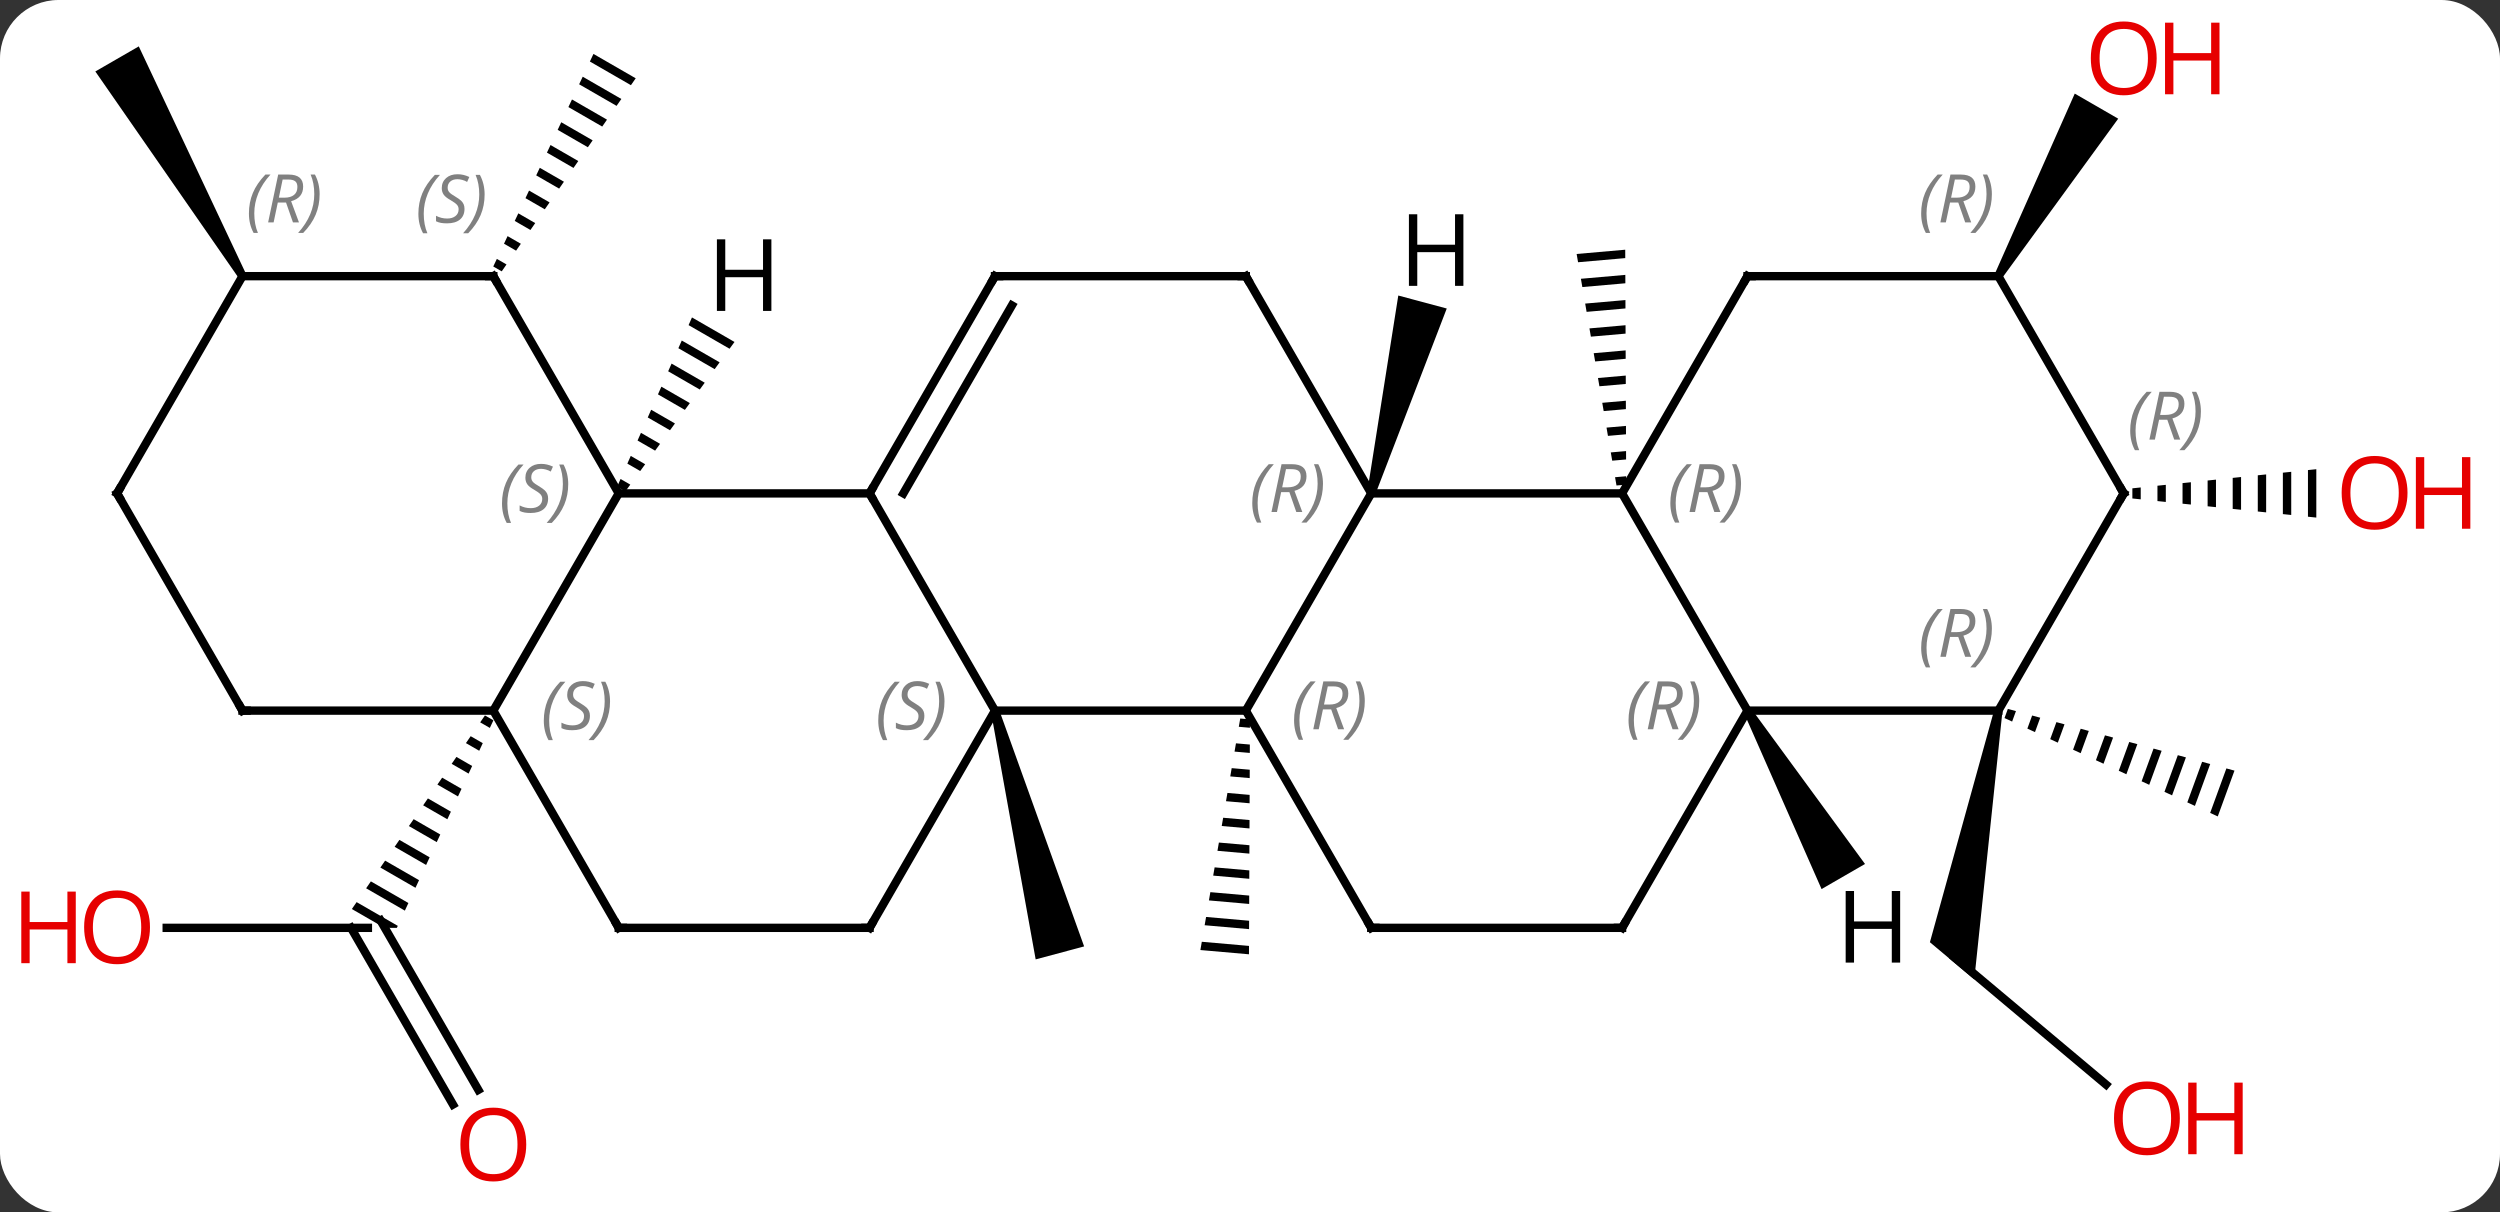 <svg width="299" viewBox="0 0 299 145" style="fill-opacity:1; color-rendering:auto; color-interpolation:auto; text-rendering:auto; stroke:black; stroke-linecap:square; stroke-miterlimit:10; shape-rendering:auto; stroke-opacity:1; fill:black; stroke-dasharray:none; font-weight:normal; stroke-width:1; font-family:'Open Sans'; font-style:normal; stroke-linejoin:miter; font-size:12; stroke-dashoffset:0; image-rendering:auto;" height="145" class="cas-substance-image" xmlns:xlink="http://www.w3.org/1999/xlink" xmlns="http://www.w3.org/2000/svg"><rect x="0" y="0" width="299" height="145" fill="#333333" stroke="none"/><svg class="cas-substance-single-component"><rect y="0" x="0" width="299" stroke="none" ry="7" rx="7" height="145" fill="white" class="cas-substance-group"/><svg y="0" x="0" width="299" viewBox="0 0 299 145" style="fill:black;" height="145" class="cas-substance-single-component-image"><svg><g><g transform="translate(149,72)" style="text-rendering:geometricPrecision; color-rendering:optimizeQuality; color-interpolation:linearRGB; stroke-linecap:butt; image-rendering:optimizeQuality;"><path style="stroke:none;" d="M-0.668 13.935 L-0.839 14.924 L-0.839 14.924 L0.49 15.041 L0.49 15.041 L0.494 14.037 L0.494 14.037 L-0.668 13.935 ZM-1.179 16.902 L-1.349 17.891 L-1.349 17.891 L0.477 18.051 L0.477 18.051 L0.481 17.048 L0.481 17.048 L-1.179 16.902 ZM-1.69 19.869 L-1.86 20.858 L-1.86 20.858 L0.465 21.061 L0.465 21.061 L0.469 20.058 L0.469 20.058 L-1.69 19.869 ZM-2.2 22.835 L-2.37 23.824 L-2.37 23.824 L0.452 24.072 L0.452 24.072 L0.456 23.068 L0.456 23.068 L-2.2 22.835 ZM-2.711 25.802 L-2.881 26.791 L-2.881 26.791 L0.44 27.082 L0.44 27.082 L0.444 26.079 L0.444 26.079 L-2.711 25.802 ZM-3.221 28.769 L-3.392 29.758 L-3.392 29.758 L0.427 30.093 L0.427 30.093 L0.431 29.089 L0.431 29.089 L-3.221 28.769 ZM-3.732 31.736 L-3.902 32.724 L-3.902 32.724 L0.414 33.103 L0.414 33.103 L0.419 32.099 L0.419 32.099 L-3.732 31.736 ZM-4.243 34.702 L-4.413 35.691 L-4.413 35.691 L0.402 36.113 L0.402 36.113 L0.406 35.11 L0.406 35.11 L-4.243 34.702 ZM-4.753 37.669 L-4.924 38.658 L-4.924 38.658 L0.389 39.124 L0.389 39.124 L0.394 38.12 L0.394 38.12 L-4.753 37.669 ZM-5.264 40.636 L-5.434 41.625 L-5.434 41.625 L0.377 42.134 L0.377 42.134 L0.381 41.131 L0.381 41.131 L-5.264 40.636 Z"/><path style="stroke:none;" d="M-30.483 13.119 L-29.517 12.861 L-19.338 41.191 L-25.134 42.743 Z"/><path style="stroke:none;" d="M45.377 -42.134 L39.566 -41.625 L39.566 -41.625 L39.736 -40.636 L39.736 -40.636 L45.381 -41.131 L45.381 -41.131 L45.377 -42.134 ZM45.389 -39.124 L40.076 -38.658 L40.076 -38.658 L40.247 -37.669 L40.247 -37.669 L45.394 -38.12 L45.394 -38.12 L45.389 -39.124 ZM45.402 -36.113 L40.587 -35.691 L40.587 -35.691 L40.757 -34.702 L40.757 -34.702 L45.406 -35.11 L45.406 -35.11 L45.402 -36.113 ZM45.414 -33.103 L41.098 -32.724 L41.098 -32.724 L41.268 -31.736 L41.268 -31.736 L45.419 -32.099 L45.419 -32.099 L45.414 -33.103 ZM45.427 -30.093 L41.608 -29.758 L41.608 -29.758 L41.779 -28.769 L41.779 -28.769 L45.431 -29.089 L45.431 -29.089 L45.427 -30.093 ZM45.44 -27.082 L42.119 -26.791 L42.119 -26.791 L42.289 -25.802 L42.289 -25.802 L45.444 -26.079 L45.44 -27.082 ZM45.452 -24.072 L42.63 -23.824 L42.63 -23.824 L42.8 -22.835 L42.8 -22.835 L45.456 -23.068 L45.456 -23.068 L45.452 -24.072 ZM45.465 -21.061 L43.14 -20.858 L43.14 -20.858 L43.31 -19.869 L45.469 -20.058 L45.465 -21.061 ZM45.477 -18.051 L43.651 -17.891 L43.651 -17.891 L43.821 -16.902 L43.821 -16.902 L45.481 -17.048 L45.481 -17.048 L45.477 -18.051 ZM45.49 -15.041 L44.161 -14.924 L44.161 -14.924 L44.332 -13.935 L44.332 -13.935 L45.494 -14.037 L45.494 -14.037 L45.49 -15.041 Z"/><line y2="38.97" y1="38.97" x2="-129.062" x1="-105" style="fill:none;"/><line y2="60.1" y1="38.97" x2="-94.822" x1="-107.021" style="fill:none;"/><line y2="58.35" y1="38.095" x2="-91.791" x1="-103.484" style="fill:none;"/><path style="stroke:none;" d="M-91.001 13.567 L-91.57 14.394 L-90.414 15.06 L-89.99 14.15 L-89.99 14.15 L-91.001 13.567 ZM-92.707 16.048 L-93.275 16.875 L-91.684 17.792 L-91.261 16.881 L-92.707 16.048 ZM-94.412 18.528 L-94.981 19.355 L-92.955 20.523 L-92.531 19.613 L-94.412 18.528 ZM-96.117 21.009 L-96.686 21.836 L-94.225 23.255 L-93.802 22.344 L-96.117 21.009 ZM-97.823 23.49 L-98.391 24.317 L-95.496 25.986 L-95.073 25.076 L-95.073 25.076 L-97.823 23.49 ZM-99.528 25.971 L-100.096 26.797 L-100.096 26.797 L-96.767 28.718 L-96.343 27.807 L-99.528 25.971 ZM-101.233 28.451 L-101.802 29.278 L-98.037 31.449 L-97.614 30.538 L-101.233 28.451 ZM-102.939 30.932 L-103.507 31.759 L-99.308 34.18 L-98.884 33.27 L-98.884 33.27 L-102.939 30.932 ZM-104.644 33.413 L-105.212 34.24 L-105.212 34.24 L-100.579 36.912 L-100.579 36.912 L-100.155 36.001 L-100.155 36.001 L-104.644 33.413 ZM-106.349 35.893 L-106.918 36.72 L-106.918 36.72 L-103.016 38.97 L-101.536 38.97 L-101.425 38.733 L-101.425 38.733 L-106.349 35.893 Z"/><path style="stroke:none;" d="M-78.023 -65.55 L-78.451 -64.642 L-73.541 -61.811 L-72.969 -62.636 L-78.023 -65.55 ZM-79.307 -62.827 L-79.735 -61.919 L-79.735 -61.919 L-75.258 -59.337 L-75.258 -59.337 L-74.686 -60.162 L-74.686 -60.162 L-79.307 -62.827 ZM-80.591 -60.103 L-81.019 -59.195 L-76.975 -56.863 L-76.403 -57.688 L-76.403 -57.688 L-80.591 -60.103 ZM-81.875 -57.379 L-82.303 -56.471 L-78.692 -54.389 L-78.692 -54.389 L-78.12 -55.214 L-78.12 -55.214 L-81.875 -57.379 ZM-83.158 -54.655 L-83.586 -53.747 L-83.586 -53.747 L-80.409 -51.915 L-80.409 -51.915 L-79.837 -52.74 L-79.837 -52.74 L-83.158 -54.655 ZM-84.442 -51.931 L-84.87 -51.024 L-82.126 -49.441 L-81.554 -50.266 L-84.442 -51.931 ZM-85.726 -49.208 L-86.154 -48.3 L-83.843 -46.967 L-83.843 -46.967 L-83.271 -47.792 L-83.271 -47.792 L-85.726 -49.208 ZM-87.01 -46.484 L-87.437 -45.576 L-87.437 -45.576 L-85.56 -44.493 L-84.988 -45.318 L-87.01 -46.484 ZM-88.293 -43.76 L-88.721 -42.852 L-88.721 -42.852 L-87.277 -42.02 L-86.705 -42.844 L-86.705 -42.844 L-88.293 -43.76 ZM-89.577 -41.036 L-90.005 -40.129 L-88.994 -39.546 L-88.994 -39.546 L-88.422 -40.37 L-88.422 -40.37 L-89.577 -41.036 Z"/><line y2="57.711" y1="42.534" x2="102.878" x1="84.792" style="fill:none;"/><path style="stroke:none;" d="M89.508 12.903 L90.492 13.077 L87.124 45.144 L81.817 40.69 Z"/><path style="stroke:none;" d="M91.139 12.784 L90.74 13.88 L90.74 13.88 L91.65 14.3 L92.107 13.047 L91.139 12.784 ZM94.043 13.575 L93.472 15.14 L94.383 15.561 L95.011 13.838 L95.011 13.838 L94.043 13.575 ZM96.947 14.366 L96.205 16.401 L96.205 16.401 L97.116 16.821 L97.915 14.629 L97.915 14.629 L96.947 14.366 ZM99.851 15.157 L98.938 17.662 L99.849 18.082 L99.849 18.082 L100.819 15.42 L99.851 15.157 ZM102.755 15.948 L101.671 18.922 L102.582 19.342 L102.582 19.342 L103.724 16.211 L102.755 15.948 ZM105.659 16.738 L104.403 20.183 L104.403 20.183 L105.314 20.603 L106.627 17.002 L105.659 16.738 ZM108.564 17.529 L107.136 21.443 L108.047 21.863 L109.531 17.793 L109.531 17.793 L108.564 17.529 ZM111.468 18.32 L109.869 22.704 L110.78 23.124 L110.78 23.124 L112.436 18.584 L111.468 18.32 ZM114.372 19.111 L112.602 23.964 L113.512 24.384 L115.34 19.375 L114.372 19.111 ZM117.276 19.902 L115.334 25.225 L116.245 25.645 L116.245 25.645 L118.244 20.166 L118.244 20.166 L117.276 19.902 Z"/><path style="stroke:none;" d="M90.433 -38.72 L89.567 -39.22 L99.141 -60.805 L104.337 -57.805 Z"/><path style="stroke:none;" d="M-119.567 -39.22 L-120.433 -38.72 L-137.598 -63.453 L-132.402 -66.453 Z"/><path style="stroke:none;" d="M107.031 -13.701 L106.031 -13.597 L106.031 -12.383 L107.031 -12.279 L107.031 -13.701 ZM110.031 -14.013 L109.031 -13.909 L109.031 -12.071 L110.031 -11.967 L110.031 -14.013 ZM113.031 -14.324 L112.031 -14.22 L112.031 -11.759 L113.031 -11.656 L113.031 -14.324 ZM116.031 -14.636 L115.031 -14.532 L115.031 -11.448 L116.031 -11.344 L116.031 -11.344 L116.031 -14.636 ZM119.031 -14.948 L118.031 -14.844 L118.031 -14.844 L118.031 -11.136 L118.031 -11.136 L119.031 -11.032 L119.031 -14.948 ZM122.031 -15.259 L121.031 -15.156 L121.031 -10.824 L122.031 -10.72 L122.031 -15.259 ZM125.031 -15.571 L124.031 -15.467 L124.031 -10.513 L125.031 -10.409 L125.031 -15.571 ZM128.031 -15.883 L127.031 -15.779 L127.031 -10.201 L128.031 -10.097 L128.031 -15.883 Z"/><line y2="12.99" y1="12.99" x2="-30" x1="0" style="fill:none;"/><line y2="-12.99" y1="12.99" x2="15" x1="0" style="fill:none;"/><line y2="38.97" y1="12.99" x2="15" x1="0" style="fill:none;"/><line y2="-12.99" y1="12.99" x2="-45" x1="-30" style="fill:none;"/><line y2="38.97" y1="12.99" x2="-45" x1="-30" style="fill:none;"/><line y2="-12.99" y1="-12.99" x2="45" x1="15" style="fill:none;"/><line y2="-38.97" y1="-12.99" x2="0" x1="15" style="fill:none;"/><line y2="38.97" y1="38.97" x2="45" x1="15" style="fill:none;"/><line y2="-12.99" y1="-12.99" x2="-75" x1="-45" style="fill:none;"/><line y2="-38.97" y1="-12.99" x2="-30" x1="-45" style="fill:none;"/><line y2="-35.47" y1="-12.99" x2="-27.979" x1="-40.959" style="fill:none;"/><line y2="38.97" y1="38.97" x2="-75" x1="-45" style="fill:none;"/><line y2="12.99" y1="-12.99" x2="60" x1="45" style="fill:none;"/><line y2="-38.97" y1="-12.99" x2="60" x1="45" style="fill:none;"/><line y2="-38.97" y1="-38.97" x2="-30" x1="0" style="fill:none;"/><line y2="12.99" y1="38.97" x2="60" x1="45" style="fill:none;"/><line y2="12.99" y1="-12.99" x2="-90" x1="-75" style="fill:none;"/><line y2="-38.97" y1="-12.99" x2="-90" x1="-75" style="fill:none;"/><line y2="12.99" y1="38.97" x2="-90" x1="-75" style="fill:none;"/><line y2="12.99" y1="12.99" x2="90" x1="60" style="fill:none;"/><line y2="-38.97" y1="-38.97" x2="90" x1="60" style="fill:none;"/><line y2="12.99" y1="12.99" x2="-120" x1="-90" style="fill:none;"/><line y2="-38.97" y1="-38.97" x2="-120" x1="-90" style="fill:none;"/><line y2="-12.99" y1="12.99" x2="105" x1="90" style="fill:none;"/><line y2="-12.99" y1="-38.97" x2="105" x1="90" style="fill:none;"/><line y2="-12.99" y1="12.99" x2="-135" x1="-120" style="fill:none;"/><line y2="-12.99" y1="-38.97" x2="-135" x1="-120" style="fill:none;"/><path style="stroke:none;" d="M15.483 -12.861 L14.517 -13.119 L18.235 -36.655 L24.031 -35.102 Z"/><path style="stroke:none;" d="M-66.24 -34.035 L-66.646 -33.114 L-61.746 -30.289 L-61.153 -31.101 L-61.153 -31.101 L-66.24 -34.035 ZM-67.46 -31.274 L-67.867 -30.354 L-63.527 -27.851 L-63.527 -27.851 L-62.933 -28.664 L-67.46 -31.274 ZM-68.68 -28.514 L-69.087 -27.594 L-65.308 -25.414 L-64.714 -26.227 L-68.68 -28.514 ZM-69.901 -25.753 L-70.308 -24.833 L-70.308 -24.833 L-67.088 -22.977 L-67.088 -22.977 L-66.495 -23.789 L-66.495 -23.789 L-69.901 -25.753 ZM-71.121 -22.993 L-71.528 -22.073 L-68.869 -20.54 L-68.869 -20.54 L-68.275 -21.352 L-68.275 -21.352 L-71.121 -22.993 ZM-72.341 -20.233 L-72.748 -19.313 L-70.649 -18.102 L-70.649 -18.102 L-70.056 -18.915 L-72.341 -20.233 ZM-73.562 -17.472 L-73.969 -16.552 L-72.43 -15.665 L-71.837 -16.477 L-73.562 -17.472 ZM-74.782 -14.712 L-75.189 -13.792 L-74.211 -13.228 L-73.617 -14.04 L-74.782 -14.712 Z"/><path style="stroke:none;" d="M59.567 13.24 L60.433 12.74 L74.054 31.332 L68.858 34.332 Z"/></g><g transform="translate(149,72)" style="fill:rgb(230,0,0); text-rendering:geometricPrecision; color-rendering:optimizeQuality; image-rendering:optimizeQuality; font-family:'Open Sans'; stroke:rgb(230,0,0); color-interpolation:linearRGB;"><path style="stroke:none;" d="M-131.062 38.9 Q-131.062 40.962 -132.102 42.142 Q-133.141 43.322 -134.984 43.322 Q-136.875 43.322 -137.906 42.157 Q-138.938 40.993 -138.938 38.884 Q-138.938 36.79 -137.906 35.642 Q-136.875 34.493 -134.984 34.493 Q-133.125 34.493 -132.094 35.665 Q-131.062 36.837 -131.062 38.9 ZM-137.891 38.9 Q-137.891 40.634 -137.148 41.54 Q-136.406 42.447 -134.984 42.447 Q-133.562 42.447 -132.836 41.548 Q-132.109 40.65 -132.109 38.9 Q-132.109 37.165 -132.836 36.275 Q-133.562 35.384 -134.984 35.384 Q-136.406 35.384 -137.148 36.282 Q-137.891 37.181 -137.891 38.9 Z"/><path style="stroke:none;" d="M-139.938 43.197 L-140.938 43.197 L-140.938 39.165 L-145.453 39.165 L-145.453 43.197 L-146.453 43.197 L-146.453 34.634 L-145.453 34.634 L-145.453 38.275 L-140.938 38.275 L-140.938 34.634 L-139.938 34.634 L-139.938 43.197 Z"/><path style="stroke:none;" d="M-86.062 64.883 Q-86.062 66.945 -87.102 68.125 Q-88.141 69.305 -89.984 69.305 Q-91.875 69.305 -92.906 68.141 Q-93.938 66.976 -93.938 64.867 Q-93.938 62.773 -92.906 61.625 Q-91.875 60.476 -89.984 60.476 Q-88.125 60.476 -87.094 61.648 Q-86.062 62.82 -86.062 64.883 ZM-92.891 64.883 Q-92.891 66.617 -92.148 67.523 Q-91.406 68.43 -89.984 68.43 Q-88.562 68.43 -87.836 67.531 Q-87.109 66.633 -87.109 64.883 Q-87.109 63.148 -87.836 62.258 Q-88.562 61.367 -89.984 61.367 Q-91.406 61.367 -92.148 62.266 Q-92.891 63.164 -92.891 64.883 Z"/><path style="stroke:none;" d="M111.71 61.748 Q111.71 63.81 110.67 64.99 Q109.631 66.17 107.788 66.17 Q105.897 66.17 104.866 65.005 Q103.835 63.841 103.835 61.732 Q103.835 59.638 104.866 58.49 Q105.897 57.341 107.788 57.341 Q109.647 57.341 110.678 58.513 Q111.71 59.685 111.71 61.748 ZM104.881 61.748 Q104.881 63.482 105.624 64.388 Q106.366 65.295 107.788 65.295 Q109.21 65.295 109.936 64.396 Q110.663 63.498 110.663 61.748 Q110.663 60.013 109.936 59.123 Q109.21 58.232 107.788 58.232 Q106.366 58.232 105.624 59.13 Q104.881 60.029 104.881 61.748 Z"/><path style="stroke:none;" d="M119.225 66.045 L118.225 66.045 L118.225 62.013 L113.71 62.013 L113.71 66.045 L112.71 66.045 L112.71 57.482 L113.71 57.482 L113.71 61.123 L118.225 61.123 L118.225 57.482 L119.225 57.482 L119.225 66.045 Z"/><path style="stroke:none;" d="M108.938 -65.023 Q108.938 -62.961 107.898 -61.781 Q106.859 -60.601 105.016 -60.601 Q103.125 -60.601 102.094 -61.766 Q101.062 -62.93 101.062 -65.039 Q101.062 -67.133 102.094 -68.281 Q103.125 -69.43 105.016 -69.43 Q106.875 -69.43 107.906 -68.258 Q108.938 -67.086 108.938 -65.023 ZM102.109 -65.023 Q102.109 -63.289 102.852 -62.383 Q103.594 -61.476 105.016 -61.476 Q106.438 -61.476 107.164 -62.375 Q107.891 -63.273 107.891 -65.023 Q107.891 -66.758 107.164 -67.648 Q106.438 -68.539 105.016 -68.539 Q103.594 -68.539 102.852 -67.641 Q102.109 -66.742 102.109 -65.023 Z"/><path style="stroke:none;" d="M116.453 -60.726 L115.453 -60.726 L115.453 -64.758 L110.938 -64.758 L110.938 -60.726 L109.938 -60.726 L109.938 -69.289 L110.938 -69.289 L110.938 -65.648 L115.453 -65.648 L115.453 -69.289 L116.453 -69.289 L116.453 -60.726 Z"/><path style="stroke:none;" d="M138.938 -13.06 Q138.938 -10.998 137.898 -9.818 Q136.859 -8.638 135.016 -8.638 Q133.125 -8.638 132.094 -9.803 Q131.062 -10.967 131.062 -13.076 Q131.062 -15.17 132.094 -16.318 Q133.125 -17.467 135.016 -17.467 Q136.875 -17.467 137.906 -16.295 Q138.938 -15.123 138.938 -13.06 ZM132.109 -13.06 Q132.109 -11.326 132.852 -10.42 Q133.594 -9.513 135.016 -9.513 Q136.438 -9.513 137.164 -10.412 Q137.891 -11.31 137.891 -13.06 Q137.891 -14.795 137.164 -15.685 Q136.438 -16.576 135.016 -16.576 Q133.594 -16.576 132.852 -15.678 Q132.109 -14.779 132.109 -13.06 Z"/><path style="stroke:none;" d="M146.453 -8.763 L145.453 -8.763 L145.453 -12.795 L140.938 -12.795 L140.938 -8.763 L139.938 -8.763 L139.938 -17.326 L140.938 -17.326 L140.938 -13.685 L145.453 -13.685 L145.453 -17.326 L146.453 -17.326 L146.453 -8.763 Z"/></g><g transform="translate(149,72)" style="font-size:8px; fill:gray; text-rendering:geometricPrecision; image-rendering:optimizeQuality; color-rendering:optimizeQuality; font-family:'Open Sans'; font-style:italic; stroke:gray; color-interpolation:linearRGB;"><path style="stroke:none;" d="M5.771 14.154 Q5.771 12.826 6.24 11.701 Q6.709 10.576 7.74 9.498 L8.35 9.498 Q7.381 10.56 6.896 11.732 Q6.412 12.904 6.412 14.138 Q6.412 15.467 6.85 16.482 L6.334 16.482 Q5.771 15.451 5.771 14.154 ZM9.225 12.842 L8.725 15.217 L8.068 15.217 L9.271 9.498 L10.521 9.498 Q12.256 9.498 12.256 10.935 Q12.256 12.295 10.818 12.685 L11.756 15.217 L11.037 15.217 L10.209 12.842 L9.225 12.842 ZM9.803 10.092 Q9.412 12.013 9.35 12.263 L10.006 12.263 Q10.756 12.263 11.162 11.935 Q11.568 11.607 11.568 10.982 Q11.568 10.513 11.31 10.303 Q11.053 10.092 10.459 10.092 L9.803 10.092 ZM14.229 11.842 Q14.229 13.17 13.752 14.303 Q13.275 15.435 12.26 16.482 L11.65 16.482 Q13.588 14.326 13.588 11.842 Q13.588 10.513 13.15 9.498 L13.666 9.498 Q14.229 10.56 14.229 11.842 Z"/><path style="stroke:none;" d="M-43.961 14.193 Q-43.961 12.865 -43.492 11.74 Q-43.023 10.615 -41.992 9.537 L-41.383 9.537 Q-42.352 10.599 -42.836 11.771 Q-43.32 12.943 -43.32 14.178 Q-43.32 15.506 -42.883 16.521 L-43.398 16.521 Q-43.961 15.49 -43.961 14.193 ZM-38.445 13.599 Q-38.445 14.428 -38.992 14.881 Q-39.539 15.334 -40.539 15.334 Q-40.945 15.334 -41.258 15.279 Q-41.57 15.224 -41.852 15.084 L-41.852 14.428 Q-41.227 14.756 -40.523 14.756 Q-39.898 14.756 -39.523 14.459 Q-39.148 14.162 -39.148 13.646 Q-39.148 13.334 -39.352 13.107 Q-39.555 12.881 -40.117 12.553 Q-40.711 12.224 -40.938 11.896 Q-41.164 11.568 -41.164 11.115 Q-41.164 10.381 -40.648 9.92 Q-40.133 9.459 -39.289 9.459 Q-38.914 9.459 -38.578 9.537 Q-38.242 9.615 -37.867 9.787 L-38.133 10.381 Q-38.383 10.224 -38.703 10.138 Q-39.023 10.053 -39.289 10.053 Q-39.82 10.053 -40.141 10.326 Q-40.461 10.599 -40.461 11.068 Q-40.461 11.271 -40.391 11.42 Q-40.32 11.568 -40.18 11.701 Q-40.039 11.834 -39.617 12.084 Q-39.055 12.428 -38.852 12.623 Q-38.648 12.818 -38.547 13.053 Q-38.445 13.287 -38.445 13.599 ZM-36.039 11.881 Q-36.039 13.209 -36.516 14.342 Q-36.992 15.474 -38.008 16.521 L-38.617 16.521 Q-36.68 14.365 -36.68 11.881 Q-36.68 10.553 -37.117 9.537 L-36.602 9.537 Q-36.039 10.599 -36.039 11.881 Z"/><path style="stroke:none;" d="M0.771 -11.826 Q0.771 -13.154 1.24 -14.279 Q1.709 -15.404 2.74 -16.482 L3.35 -16.482 Q2.381 -15.42 1.897 -14.248 Q1.412 -13.076 1.412 -11.842 Q1.412 -10.513 1.85 -9.498 L1.334 -9.498 Q0.771 -10.529 0.771 -11.826 ZM4.225 -13.138 L3.725 -10.763 L3.068 -10.763 L4.271 -16.482 L5.521 -16.482 Q7.256 -16.482 7.256 -15.045 Q7.256 -13.685 5.818 -13.295 L6.756 -10.763 L6.037 -10.763 L5.209 -13.138 L4.225 -13.138 ZM4.803 -15.888 Q4.412 -13.967 4.35 -13.717 L5.006 -13.717 Q5.756 -13.717 6.162 -14.045 Q6.568 -14.373 6.568 -14.998 Q6.568 -15.467 6.311 -15.678 Q6.053 -15.888 5.459 -15.888 L4.803 -15.888 ZM9.229 -14.138 Q9.229 -12.81 8.752 -11.678 Q8.275 -10.545 7.26 -9.498 L6.65 -9.498 Q8.588 -11.654 8.588 -14.138 Q8.588 -15.467 8.15 -16.482 L8.666 -16.482 Q9.229 -15.42 9.229 -14.138 Z"/></g><g transform="translate(149,72)" style="stroke-linecap:butt; font-size:8px; text-rendering:geometricPrecision; image-rendering:optimizeQuality; color-rendering:optimizeQuality; font-family:'Open Sans'; font-style:italic; color-interpolation:linearRGB; stroke-miterlimit:5;"><path style="fill:none;" d="M14.75 38.537 L15 38.97 L15.5 38.97"/><path style="fill:none;" d="M-44.75 -13.423 L-45 -12.99 L-44.75 -12.557"/><path style="fill:none;" d="M-44.75 38.537 L-45 38.97 L-45.5 38.97"/><path style="fill:gray; stroke:none;" d="M50.772 -11.826 Q50.772 -13.154 51.24 -14.279 Q51.709 -15.404 52.74 -16.482 L53.35 -16.482 Q52.381 -15.42 51.897 -14.248 Q51.412 -13.076 51.412 -11.842 Q51.412 -10.513 51.85 -9.498 L51.334 -9.498 Q50.772 -10.529 50.772 -11.826 ZM54.225 -13.138 L53.725 -10.763 L53.068 -10.763 L54.272 -16.482 L55.522 -16.482 Q57.256 -16.482 57.256 -15.045 Q57.256 -13.685 55.818 -13.295 L56.756 -10.763 L56.037 -10.763 L55.209 -13.138 L54.225 -13.138 ZM54.803 -15.888 Q54.412 -13.967 54.35 -13.717 L55.006 -13.717 Q55.756 -13.717 56.162 -14.045 Q56.568 -14.373 56.568 -14.998 Q56.568 -15.467 56.31 -15.678 Q56.053 -15.888 55.459 -15.888 L54.803 -15.888 ZM59.228 -14.138 Q59.228 -12.81 58.752 -11.678 Q58.275 -10.545 57.26 -9.498 L56.65 -9.498 Q58.588 -11.654 58.588 -14.138 Q58.588 -15.467 58.15 -16.482 L58.666 -16.482 Q59.228 -15.42 59.228 -14.138 Z"/><path style="fill:none;" d="M0.25 -38.537 L0 -38.97 L-0.5 -38.97"/><path style="fill:none;" d="M44.5 38.97 L45 38.97 L45.25 38.537"/><path style="fill:gray; stroke:none;" d="M-88.961 -11.787 Q-88.961 -13.115 -88.492 -14.24 Q-88.023 -15.365 -86.992 -16.443 L-86.383 -16.443 Q-87.352 -15.381 -87.836 -14.209 Q-88.32 -13.037 -88.32 -11.803 Q-88.32 -10.474 -87.883 -9.459 L-88.398 -9.459 Q-88.961 -10.49 -88.961 -11.787 ZM-83.445 -12.381 Q-83.445 -11.553 -83.992 -11.099 Q-84.539 -10.646 -85.539 -10.646 Q-85.945 -10.646 -86.258 -10.701 Q-86.57 -10.756 -86.852 -10.896 L-86.852 -11.553 Q-86.227 -11.224 -85.523 -11.224 Q-84.898 -11.224 -84.523 -11.521 Q-84.148 -11.818 -84.148 -12.334 Q-84.148 -12.646 -84.352 -12.873 Q-84.555 -13.099 -85.117 -13.428 Q-85.711 -13.756 -85.938 -14.084 Q-86.164 -14.412 -86.164 -14.865 Q-86.164 -15.599 -85.648 -16.06 Q-85.133 -16.521 -84.289 -16.521 Q-83.914 -16.521 -83.578 -16.443 Q-83.242 -16.365 -82.867 -16.193 L-83.133 -15.599 Q-83.383 -15.756 -83.703 -15.842 Q-84.023 -15.928 -84.289 -15.928 Q-84.82 -15.928 -85.141 -15.654 Q-85.461 -15.381 -85.461 -14.912 Q-85.461 -14.709 -85.391 -14.56 Q-85.32 -14.412 -85.18 -14.279 Q-85.039 -14.146 -84.617 -13.896 Q-84.055 -13.553 -83.852 -13.357 Q-83.648 -13.162 -83.547 -12.928 Q-83.445 -12.693 -83.445 -12.381 ZM-81.039 -14.099 Q-81.039 -12.771 -81.516 -11.638 Q-81.992 -10.506 -83.008 -9.459 L-83.617 -9.459 Q-81.68 -11.615 -81.68 -14.099 Q-81.68 -15.428 -82.117 -16.443 L-81.602 -16.443 Q-81.039 -15.381 -81.039 -14.099 Z"/><path style="fill:none;" d="M-30.25 -38.537 L-30 -38.97 L-29.5 -38.97"/><path style="fill:none;" d="M-74.5 38.97 L-75 38.97 L-75.25 38.537"/><path style="fill:gray; stroke:none;" d="M45.772 14.154 Q45.772 12.826 46.24 11.701 Q46.709 10.576 47.74 9.498 L48.35 9.498 Q47.381 10.56 46.897 11.732 Q46.412 12.904 46.412 14.138 Q46.412 15.467 46.85 16.482 L46.334 16.482 Q45.772 15.451 45.772 14.154 ZM49.225 12.842 L48.725 15.217 L48.068 15.217 L49.272 9.498 L50.522 9.498 Q52.256 9.498 52.256 10.935 Q52.256 12.295 50.818 12.685 L51.756 15.217 L51.037 15.217 L50.209 12.842 L49.225 12.842 ZM49.803 10.092 Q49.412 12.013 49.35 12.263 L50.006 12.263 Q50.756 12.263 51.162 11.935 Q51.568 11.607 51.568 10.982 Q51.568 10.513 51.31 10.303 Q51.053 10.092 50.459 10.092 L49.803 10.092 ZM54.228 11.842 Q54.228 13.17 53.752 14.303 Q53.275 15.435 52.26 16.482 L51.65 16.482 Q53.588 14.326 53.588 11.842 Q53.588 10.513 53.15 9.498 L53.666 9.498 Q54.228 10.56 54.228 11.842 Z"/><path style="fill:none;" d="M59.75 -38.537 L60 -38.97 L60.5 -38.97"/><path style="fill:gray; stroke:none;" d="M-83.961 14.193 Q-83.961 12.865 -83.492 11.74 Q-83.023 10.615 -81.992 9.537 L-81.383 9.537 Q-82.352 10.599 -82.836 11.771 Q-83.32 12.943 -83.32 14.178 Q-83.32 15.506 -82.883 16.521 L-83.398 16.521 Q-83.961 15.49 -83.961 14.193 ZM-78.445 13.599 Q-78.445 14.428 -78.992 14.881 Q-79.539 15.334 -80.539 15.334 Q-80.945 15.334 -81.258 15.279 Q-81.57 15.224 -81.852 15.084 L-81.852 14.428 Q-81.227 14.756 -80.523 14.756 Q-79.898 14.756 -79.523 14.459 Q-79.148 14.162 -79.148 13.646 Q-79.148 13.334 -79.352 13.107 Q-79.555 12.881 -80.117 12.553 Q-80.711 12.224 -80.938 11.896 Q-81.164 11.568 -81.164 11.115 Q-81.164 10.381 -80.648 9.92 Q-80.133 9.459 -79.289 9.459 Q-78.914 9.459 -78.578 9.537 Q-78.242 9.615 -77.867 9.787 L-78.133 10.381 Q-78.383 10.224 -78.703 10.138 Q-79.023 10.053 -79.289 10.053 Q-79.82 10.053 -80.141 10.326 Q-80.461 10.599 -80.461 11.068 Q-80.461 11.271 -80.391 11.42 Q-80.32 11.568 -80.18 11.701 Q-80.039 11.834 -79.617 12.084 Q-79.055 12.428 -78.852 12.623 Q-78.648 12.818 -78.547 13.053 Q-78.445 13.287 -78.445 13.599 ZM-76.039 11.881 Q-76.039 13.209 -76.516 14.342 Q-76.992 15.474 -78.008 16.521 L-78.617 16.521 Q-76.68 14.365 -76.68 11.881 Q-76.68 10.553 -77.117 9.537 L-76.602 9.537 Q-76.039 10.599 -76.039 11.881 Z"/><path style="fill:none;" d="M-89.75 -38.537 L-90 -38.97 L-90.5 -38.97"/><path style="fill:gray; stroke:none;" d="M-98.961 -46.427 Q-98.961 -47.755 -98.493 -48.88 Q-98.024 -50.005 -96.993 -51.083 L-96.383 -51.083 Q-97.352 -50.021 -97.836 -48.849 Q-98.321 -47.677 -98.321 -46.443 Q-98.321 -45.114 -97.883 -44.099 L-98.399 -44.099 Q-98.961 -45.13 -98.961 -46.427 ZM-93.446 -47.021 Q-93.446 -46.193 -93.993 -45.739 Q-94.54 -45.286 -95.54 -45.286 Q-95.946 -45.286 -96.258 -45.341 Q-96.571 -45.396 -96.852 -45.536 L-96.852 -46.193 Q-96.227 -45.864 -95.524 -45.864 Q-94.899 -45.864 -94.524 -46.161 Q-94.149 -46.458 -94.149 -46.974 Q-94.149 -47.286 -94.352 -47.513 Q-94.555 -47.739 -95.118 -48.068 Q-95.711 -48.396 -95.938 -48.724 Q-96.165 -49.052 -96.165 -49.505 Q-96.165 -50.239 -95.649 -50.7 Q-95.133 -51.161 -94.29 -51.161 Q-93.915 -51.161 -93.579 -51.083 Q-93.243 -51.005 -92.868 -50.833 L-93.133 -50.239 Q-93.383 -50.396 -93.704 -50.482 Q-94.024 -50.568 -94.29 -50.568 Q-94.821 -50.568 -95.141 -50.294 Q-95.461 -50.021 -95.461 -49.552 Q-95.461 -49.349 -95.391 -49.2 Q-95.321 -49.052 -95.18 -48.919 Q-95.04 -48.786 -94.618 -48.536 Q-94.055 -48.193 -93.852 -47.997 Q-93.649 -47.802 -93.547 -47.568 Q-93.446 -47.333 -93.446 -47.021 ZM-91.04 -48.739 Q-91.04 -47.411 -91.516 -46.278 Q-91.993 -45.146 -93.008 -44.099 L-93.618 -44.099 Q-91.68 -46.255 -91.68 -48.739 Q-91.68 -50.068 -92.118 -51.083 L-91.602 -51.083 Q-91.04 -50.021 -91.04 -48.739 Z"/><path style="fill:gray; stroke:none;" d="M80.772 5.494 Q80.772 4.166 81.24 3.041 Q81.709 1.916 82.74 0.838 L83.35 0.838 Q82.381 1.9 81.897 3.072 Q81.412 4.244 81.412 5.478 Q81.412 6.806 81.85 7.822 L81.334 7.822 Q80.772 6.791 80.772 5.494 ZM84.225 4.181 L83.725 6.556 L83.068 6.556 L84.272 0.838 L85.522 0.838 Q87.256 0.838 87.256 2.275 Q87.256 3.634 85.818 4.025 L86.756 6.556 L86.037 6.556 L85.209 4.181 L84.225 4.181 ZM84.803 1.431 Q84.412 3.353 84.35 3.603 L85.006 3.603 Q85.756 3.603 86.162 3.275 Q86.568 2.947 86.568 2.322 Q86.568 1.853 86.311 1.642 Q86.053 1.431 85.459 1.431 L84.803 1.431 ZM89.229 3.181 Q89.229 4.509 88.752 5.642 Q88.275 6.775 87.26 7.822 L86.65 7.822 Q88.588 5.666 88.588 3.181 Q88.588 1.853 88.15 0.838 L88.666 0.838 Q89.229 1.9 89.229 3.181 Z"/><path style="fill:gray; stroke:none;" d="M80.771 -46.466 Q80.771 -47.794 81.24 -48.919 Q81.709 -50.044 82.74 -51.122 L83.349 -51.122 Q82.38 -50.06 81.896 -48.888 Q81.412 -47.716 81.412 -46.482 Q81.412 -45.153 81.849 -44.138 L81.334 -44.138 Q80.771 -45.169 80.771 -46.466 ZM84.224 -47.778 L83.724 -45.403 L83.068 -45.403 L84.271 -51.122 L85.521 -51.122 Q87.255 -51.122 87.255 -49.685 Q87.255 -48.325 85.818 -47.935 L86.755 -45.403 L86.037 -45.403 L85.209 -47.778 L84.224 -47.778 ZM84.802 -50.528 Q84.412 -48.607 84.349 -48.357 L85.005 -48.357 Q85.755 -48.357 86.162 -48.685 Q86.568 -49.013 86.568 -49.638 Q86.568 -50.107 86.31 -50.318 Q86.052 -50.528 85.459 -50.528 L84.802 -50.528 ZM89.228 -48.778 Q89.228 -47.45 88.751 -46.318 Q88.275 -45.185 87.259 -44.138 L86.65 -44.138 Q88.588 -46.294 88.588 -48.778 Q88.588 -50.107 88.15 -51.122 L88.666 -51.122 Q89.228 -50.06 89.228 -48.778 Z"/><path style="fill:none;" d="M-119.5 12.99 L-120 12.99 L-120.25 12.557"/><path style="fill:gray; stroke:none;" d="M-119.229 -46.466 Q-119.229 -47.794 -118.76 -48.919 Q-118.291 -50.044 -117.26 -51.123 L-116.65 -51.123 Q-117.619 -50.06 -118.104 -48.888 Q-118.588 -47.716 -118.588 -46.482 Q-118.588 -45.154 -118.15 -44.138 L-118.666 -44.138 Q-119.229 -45.169 -119.229 -46.466 ZM-115.775 -47.779 L-116.275 -45.404 L-116.932 -45.404 L-115.729 -51.123 L-114.479 -51.123 Q-112.744 -51.123 -112.744 -49.685 Q-112.744 -48.326 -114.182 -47.935 L-113.244 -45.404 L-113.963 -45.404 L-114.791 -47.779 L-115.775 -47.779 ZM-115.197 -50.529 Q-115.588 -48.607 -115.65 -48.357 L-114.994 -48.357 Q-114.244 -48.357 -113.838 -48.685 Q-113.432 -49.013 -113.432 -49.638 Q-113.432 -50.107 -113.69 -50.318 Q-113.947 -50.529 -114.541 -50.529 L-115.197 -50.529 ZM-110.772 -48.779 Q-110.772 -47.451 -111.248 -46.318 Q-111.725 -45.185 -112.74 -44.138 L-113.35 -44.138 Q-111.412 -46.294 -111.412 -48.779 Q-111.412 -50.107 -111.85 -51.123 L-111.334 -51.123 Q-110.772 -50.06 -110.772 -48.779 Z"/><path style="fill:none;" d="M104.75 -12.557 L105 -12.99 L104.75 -13.423"/><path style="fill:gray; stroke:none;" d="M105.772 -20.486 Q105.772 -21.814 106.24 -22.939 Q106.709 -24.064 107.74 -25.142 L108.35 -25.142 Q107.381 -24.08 106.897 -22.908 Q106.412 -21.736 106.412 -20.502 Q106.412 -19.174 106.85 -18.158 L106.334 -18.158 Q105.772 -19.189 105.772 -20.486 ZM109.225 -21.799 L108.725 -19.424 L108.069 -19.424 L109.272 -25.142 L110.522 -25.142 Q112.256 -25.142 112.256 -23.705 Q112.256 -22.346 110.819 -21.955 L111.756 -19.424 L111.037 -19.424 L110.209 -21.799 L109.225 -21.799 ZM109.803 -24.549 Q109.412 -22.627 109.35 -22.377 L110.006 -22.377 Q110.756 -22.377 111.162 -22.705 Q111.569 -23.033 111.569 -23.658 Q111.569 -24.127 111.311 -24.338 Q111.053 -24.549 110.459 -24.549 L109.803 -24.549 ZM114.229 -22.799 Q114.229 -21.471 113.752 -20.338 Q113.275 -19.205 112.26 -18.158 L111.65 -18.158 Q113.588 -20.314 113.588 -22.799 Q113.588 -24.127 113.15 -25.142 L113.666 -25.142 Q114.229 -24.08 114.229 -22.799 Z"/><path style="fill:none;" d="M-134.75 -12.557 L-135 -12.99 L-134.75 -13.423"/><path style="stroke:none;" d="M26.022 -37.811 L25.022 -37.811 L25.022 -41.842 L20.506 -41.842 L20.506 -37.811 L19.506 -37.811 L19.506 -46.373 L20.506 -46.373 L20.506 -42.733 L25.022 -42.733 L25.022 -46.373 L26.022 -46.373 L26.022 -37.811 Z"/><path style="stroke:none;" d="M-56.742 -34.814 L-57.742 -34.814 L-57.742 -38.845 L-62.258 -38.845 L-62.258 -34.814 L-63.258 -34.814 L-63.258 -43.376 L-62.258 -43.376 L-62.258 -39.736 L-57.742 -39.736 L-57.742 -43.376 L-56.742 -43.376 L-56.742 -34.814 Z"/><path style="stroke:none;" d="M78.258 43.126 L77.258 43.126 L77.258 39.095 L72.742 39.095 L72.742 43.126 L71.742 43.126 L71.742 34.564 L72.742 34.564 L72.742 38.204 L77.258 38.204 L77.258 34.564 L78.258 34.564 L78.258 43.126 Z"/></g></g></svg></svg></svg></svg>